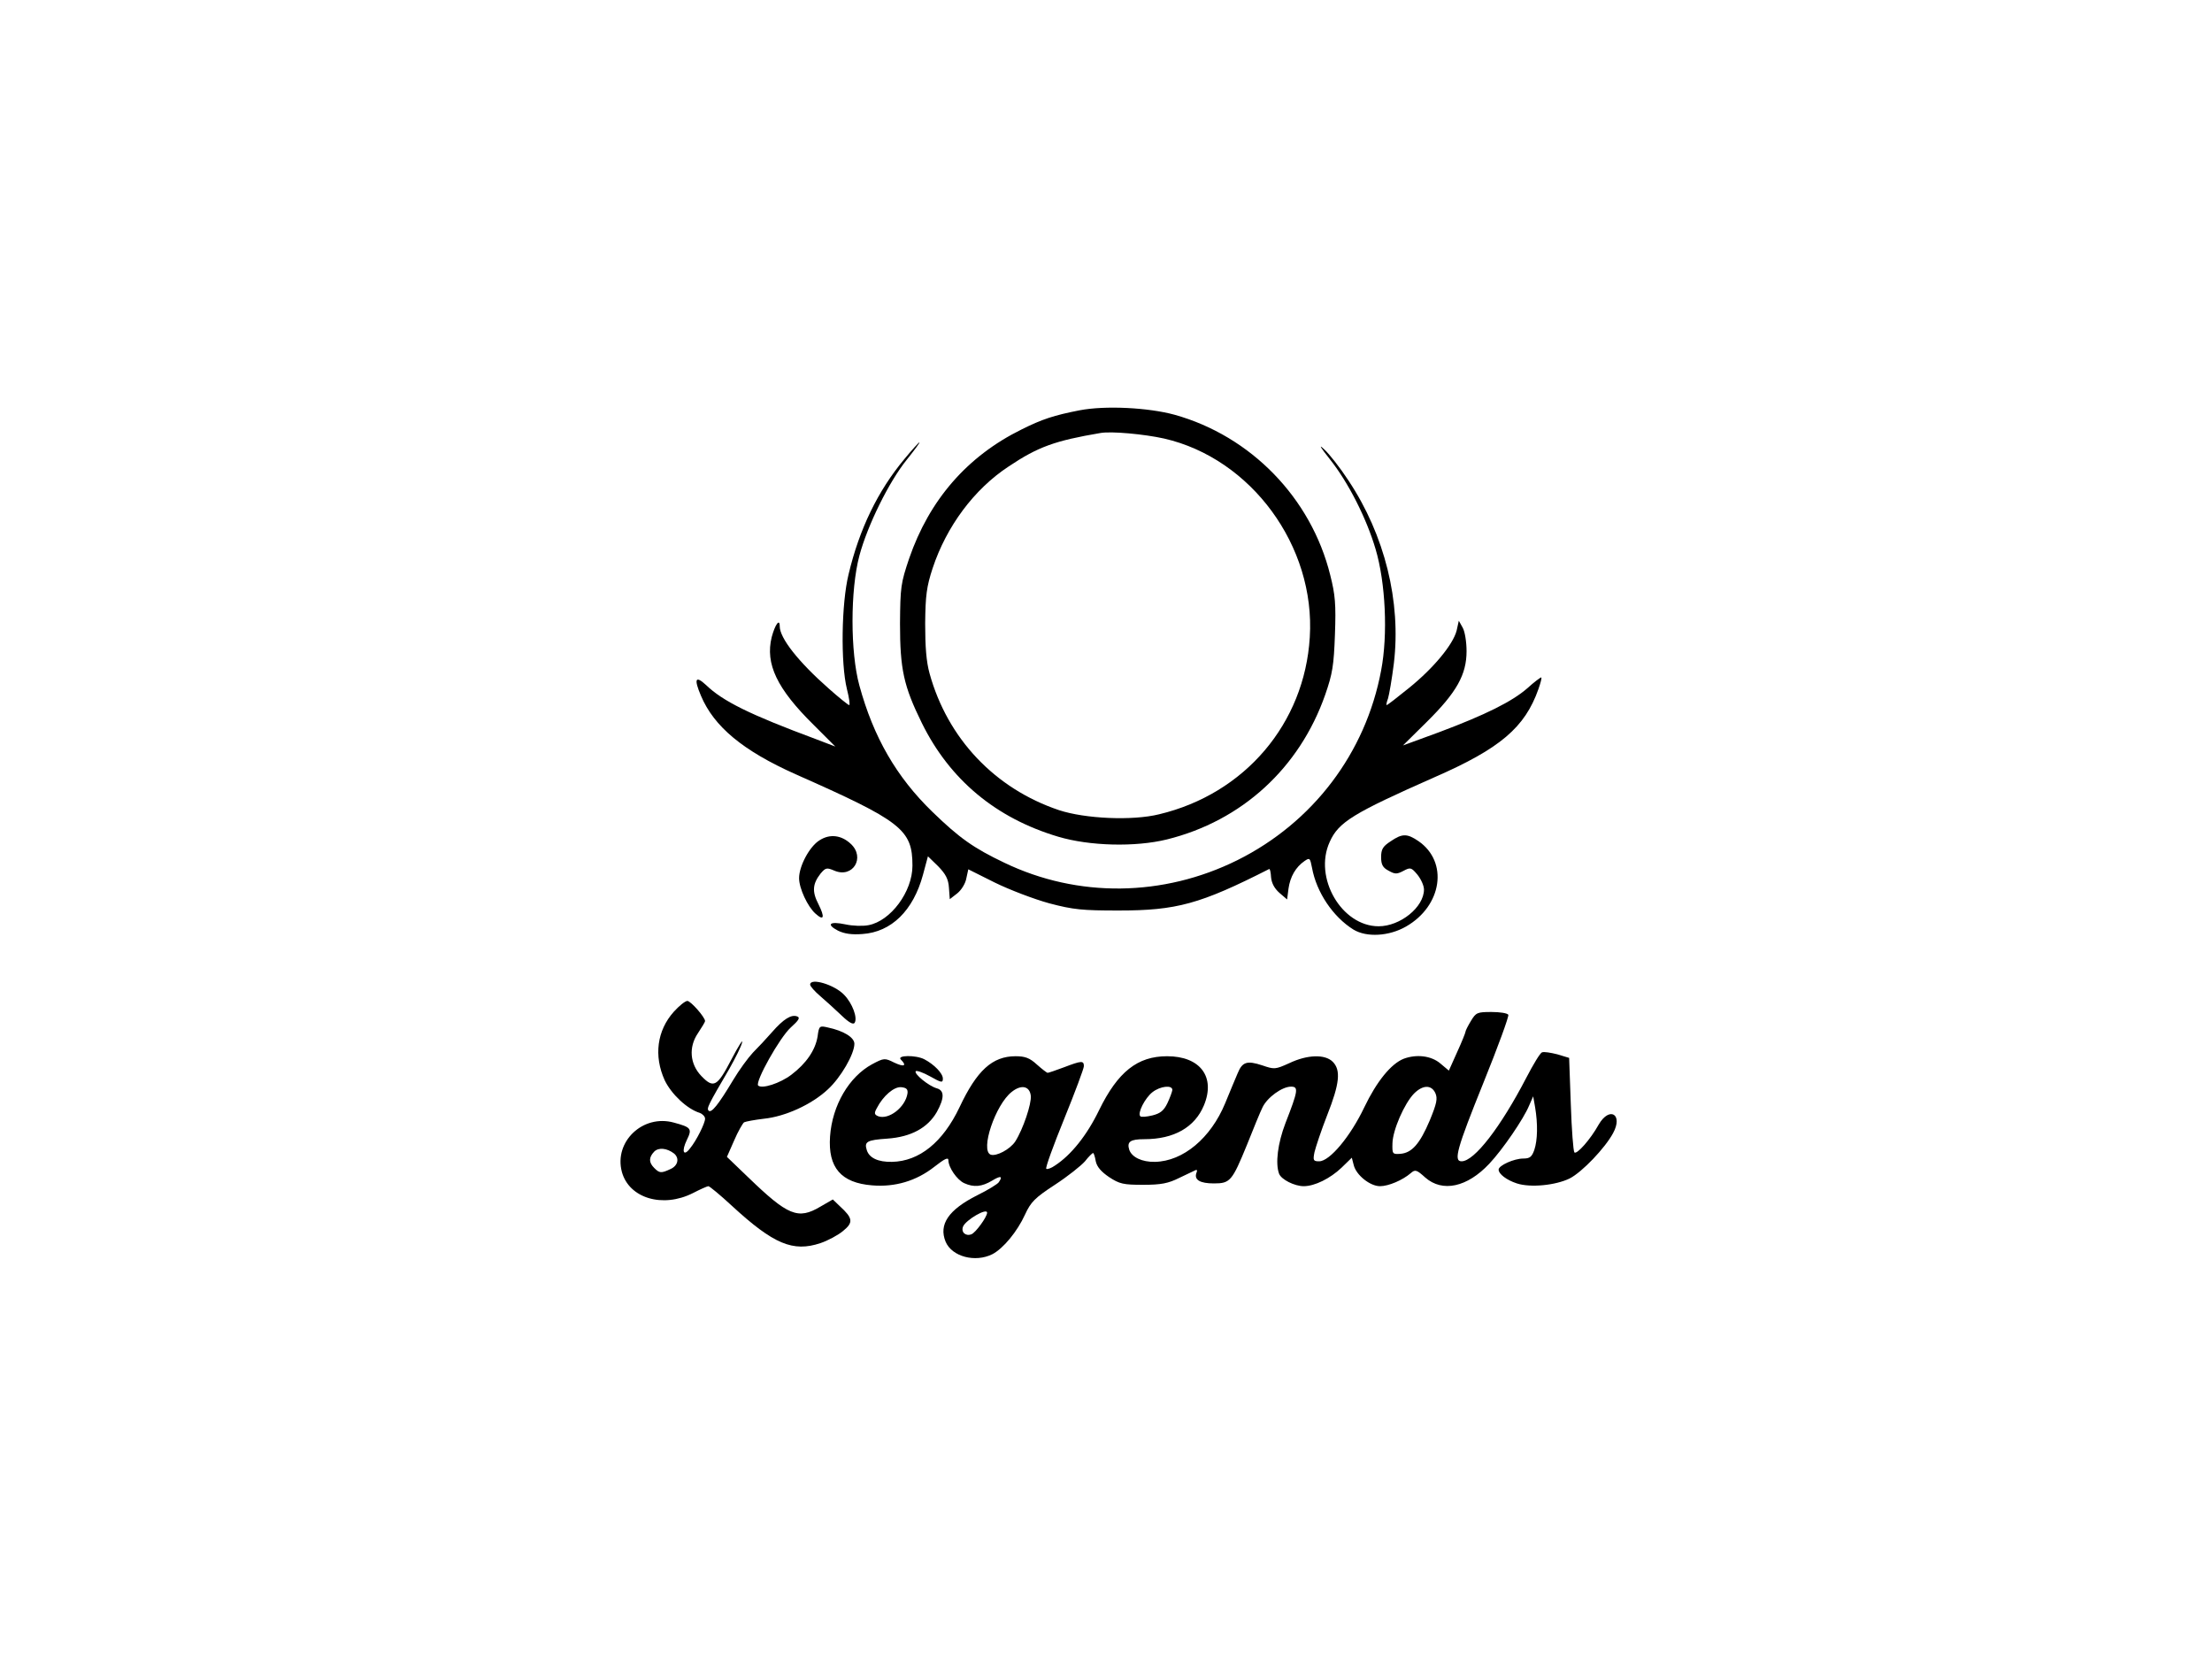 <?xml version="1.0" standalone="no"?>
<!DOCTYPE svg PUBLIC "-//W3C//DTD SVG 20010904//EN"
 "http://www.w3.org/TR/2001/REC-SVG-20010904/DTD/svg10.dtd">
<svg version="1.0" xmlns="http://www.w3.org/2000/svg"
width="100%" height="100%" viewBox="0 0 800 600"
 preserveAspectRatio="xMidYMid meet">

<g transform="translate(0,600) scale(0.1,-0.1)"
>
<path d="M3904 4516 c-92 -18 -135 -32 -209 -69 -197 -97 -334 -255 -407 -467
-30 -89 -32 -103 -33 -235 0 -165 13 -226 79 -360 101 -205 268 -344 493 -411
114 -34 279 -38 393 -10 271 67 480 258 573 524 26 75 31 105 35 217 4 110 1
144 -17 215 -69 279 -287 503 -563 580 -95 26 -251 34 -344 16z m306 -102
c315 -72 548 -389 527 -719 -19 -312 -235 -566 -545 -640 -97 -24 -268 -16
-362 15 -232 78 -403 259 -468 494 -12 43 -16 97 -16 181 1 101 5 133 27 200
50 151 150 286 275 368 106 71 167 93 332 121 39 7 158 -4 230 -20z"/>
<path d="M3271 4340 c-96 -115 -163 -253 -202 -417 -26 -106 -29 -322 -6 -415
8 -32 12 -58 8 -58 -3 0 -37 27 -74 60 -109 96 -177 182 -177 225 0 30 -17 6
-29 -39 -24 -97 19 -187 152 -318 l78 -78 -68 26 c-242 90 -339 138 -400 197
-38 35 -44 22 -18 -39 47 -112 152 -199 342 -284 384 -170 423 -200 423 -331
0 -94 -79 -200 -159 -215 -20 -4 -57 -3 -84 3 -57 12 -70 0 -26 -23 23 -11 49
-15 88 -12 105 7 184 85 219 214 l18 67 37 -36 c27 -28 37 -46 39 -78 l3 -41
27 21 c15 12 30 36 33 55 l7 32 96 -48 c53 -26 142 -60 197 -75 87 -23 120
-26 250 -26 210 0 295 23 545 150 3 2 6 -12 7 -30 2 -21 12 -40 30 -56 l28
-24 5 39 c6 43 26 78 58 100 19 13 20 11 27 -24 16 -89 76 -178 150 -224 48
-29 129 -24 190 11 131 75 154 234 45 309 -41 28 -59 28 -101 -1 -28 -18 -34
-29 -34 -57 0 -27 6 -38 27 -49 23 -13 30 -13 53 -1 26 14 29 13 51 -13 13
-16 24 -40 24 -54 0 -64 -86 -133 -164 -133 -134 0 -236 176 -177 305 32 72
85 104 379 234 238 104 327 180 376 319 8 23 13 42 10 42 -3 0 -26 -17 -50
-39 -55 -48 -151 -96 -319 -159 l-131 -48 87 86 c107 106 143 170 143 255 0
33 -6 71 -14 85 l-14 25 -8 -36 c-13 -50 -83 -135 -172 -207 -42 -34 -78 -62
-81 -62 -2 0 0 11 5 24 4 13 14 70 21 126 27 224 -33 465 -164 662 -30 46 -70
97 -88 113 -21 20 -15 9 20 -35 67 -84 133 -214 166 -326 36 -121 45 -309 20
-439 -56 -299 -247 -550 -520 -686 -268 -133 -577 -137 -843 -9 -111 53 -162
89 -260 184 -130 126 -213 270 -264 457 -33 120 -33 345 0 469 29 109 107 268
172 348 27 34 48 62 45 62 -2 0 -27 -27 -54 -60z"/>
<path d="M2964 2961 c-36 -22 -74 -93 -74 -137 0 -37 31 -103 59 -128 31 -28
35 -14 11 34 -24 46 -21 74 8 111 18 21 22 22 50 10 67 -28 112 48 59 97 -34
32 -76 37 -113 13z"/>
<path d="M2930 2439 c0 -6 17 -25 37 -42 21 -18 55 -49 77 -70 26 -25 42 -34
47 -26 11 18 -8 70 -38 101 -35 37 -123 63 -123 37z"/>
<path d="M2437 2341 c-61 -68 -73 -160 -33 -248 24 -50 81 -104 127 -118 10
-4 19 -13 19 -21 0 -16 -31 -79 -55 -108 -23 -30 -31 -10 -11 31 20 41 16 46
-47 63 -112 31 -217 -69 -188 -178 26 -96 148 -132 257 -77 27 14 52 25 56 25
4 0 43 -32 85 -71 151 -139 221 -168 320 -135 27 9 64 29 82 44 38 31 36 46
-12 90 l-25 24 -45 -26 c-81 -48 -117 -33 -262 107 l-76 73 26 59 c14 33 31
62 36 66 6 3 38 9 72 13 77 8 172 51 231 106 47 43 96 128 96 165 0 23 -39 47
-96 59 -30 7 -32 6 -37 -32 -8 -50 -41 -98 -95 -139 -41 -31 -106 -52 -120
-39 -12 13 78 174 118 210 29 26 35 36 23 40 -21 8 -49 -9 -91 -57 -20 -23
-51 -56 -69 -74 -17 -18 -50 -63 -72 -100 -54 -90 -78 -119 -88 -110 -8 8 -3
19 75 152 22 39 43 81 46 95 4 14 -14 -14 -39 -62 -51 -98 -64 -106 -109 -59
-41 43 -46 104 -12 154 14 21 26 41 26 44 0 14 -52 73 -64 73 -8 0 -30 -18
-49 -39z m1 -513 c20 -17 14 -44 -13 -56 -34 -16 -40 -15 -59 4 -20 20 -20 38
0 59 16 16 46 13 72 -7z"/>
<path d="M5320 2308 c-11 -18 -20 -36 -20 -40 0 -3 -13 -36 -30 -73 l-30 -67
-31 26 c-33 28 -86 34 -132 17 -46 -18 -98 -82 -143 -176 -50 -105 -125 -195
-163 -195 -21 0 -23 3 -17 33 4 17 24 78 46 134 45 114 50 163 20 193 -28 28
-92 26 -157 -5 -51 -23 -54 -23 -98 -8 -55 18 -72 13 -89 -29 -8 -18 -28 -67
-45 -108 -52 -126 -152 -210 -254 -212 -47 -1 -84 17 -93 44 -9 29 4 38 55 38
107 0 182 43 215 122 43 103 -13 178 -133 178 -107 0 -178 -56 -246 -195 -44
-91 -101 -162 -159 -200 -14 -10 -29 -15 -32 -12 -4 3 26 85 65 181 39 96 71
182 71 190 0 21 -9 20 -72 -4 -29 -11 -56 -20 -59 -20 -3 0 -21 14 -39 30 -26
24 -43 30 -77 30 -84 0 -140 -51 -203 -185 -60 -126 -145 -195 -244 -197 -50
-1 -82 14 -91 42 -10 31 0 37 74 42 86 6 146 39 179 96 28 51 28 78 0 86 -29
8 -84 53 -76 62 4 3 27 -5 52 -19 41 -23 46 -24 46 -8 0 19 -31 51 -67 70 -31
16 -101 15 -85 -1 23 -23 12 -28 -24 -11 -34 17 -37 17 -80 -6 -83 -45 -144
-148 -152 -261 -8 -113 40 -168 152 -177 83 -7 160 16 225 67 37 29 51 36 51
24 0 -26 31 -71 57 -83 35 -16 64 -13 101 9 31 19 40 17 24 -6 -4 -6 -39 -28
-78 -47 -103 -52 -140 -105 -114 -168 23 -54 107 -76 169 -45 40 21 90 82 118
143 21 46 36 61 108 108 46 30 95 69 109 85 13 17 27 30 29 30 3 0 7 -13 10
-30 4 -20 20 -38 48 -57 38 -25 52 -28 123 -28 65 0 91 5 131 25 28 13 54 26
59 28 5 3 7 -2 3 -10 -9 -25 13 -38 63 -38 59 0 66 8 120 140 23 58 48 119 56
135 17 36 71 75 103 75 28 0 26 -14 -20 -132 -28 -73 -37 -146 -23 -183 8 -21
56 -45 89 -45 40 0 96 28 137 67 l37 36 7 -27 c9 -36 59 -76 95 -76 31 0 82
22 111 47 16 14 21 13 53 -16 62 -54 151 -35 231 50 49 52 124 162 144 210
l15 34 7 -40 c10 -60 9 -118 -3 -154 -9 -25 -16 -31 -40 -31 -33 0 -89 -25
-89 -40 0 -16 29 -38 66 -50 49 -16 140 -7 191 18 45 23 128 110 157 164 37
68 -13 98 -52 31 -30 -54 -79 -109 -88 -101 -4 5 -10 83 -13 175 l-6 167 -43
13 c-24 6 -48 10 -55 7 -7 -2 -32 -44 -57 -92 -93 -179 -188 -302 -234 -302
-30 0 -17 46 79 284 53 131 93 241 90 246 -4 6 -31 10 -61 10 -51 0 -56 -2
-74 -32z m-2038 -263 c-8 -50 -68 -96 -106 -82 -14 6 -15 11 -5 29 23 45 63
79 89 76 19 -2 24 -8 22 -23z m446 -8 c3 -29 -28 -121 -56 -165 -19 -29 -69
-55 -89 -48 -39 15 17 181 76 227 35 28 65 21 69 -14z m512 21 c-1 -7 -9 -29
-18 -48 -13 -27 -26 -37 -54 -44 -21 -5 -41 -7 -44 -3 -11 11 17 66 44 87 28
22 72 27 72 8z m951 -11 c9 -20 5 -38 -20 -99 -36 -85 -65 -118 -107 -121 -28
-2 -29 0 -28 38 1 48 43 144 78 180 32 32 63 32 77 2z m-1621 -433 c0 -15 -42
-73 -57 -78 -21 -8 -38 8 -30 28 10 24 87 69 87 50z"/>
</g>
</svg>
